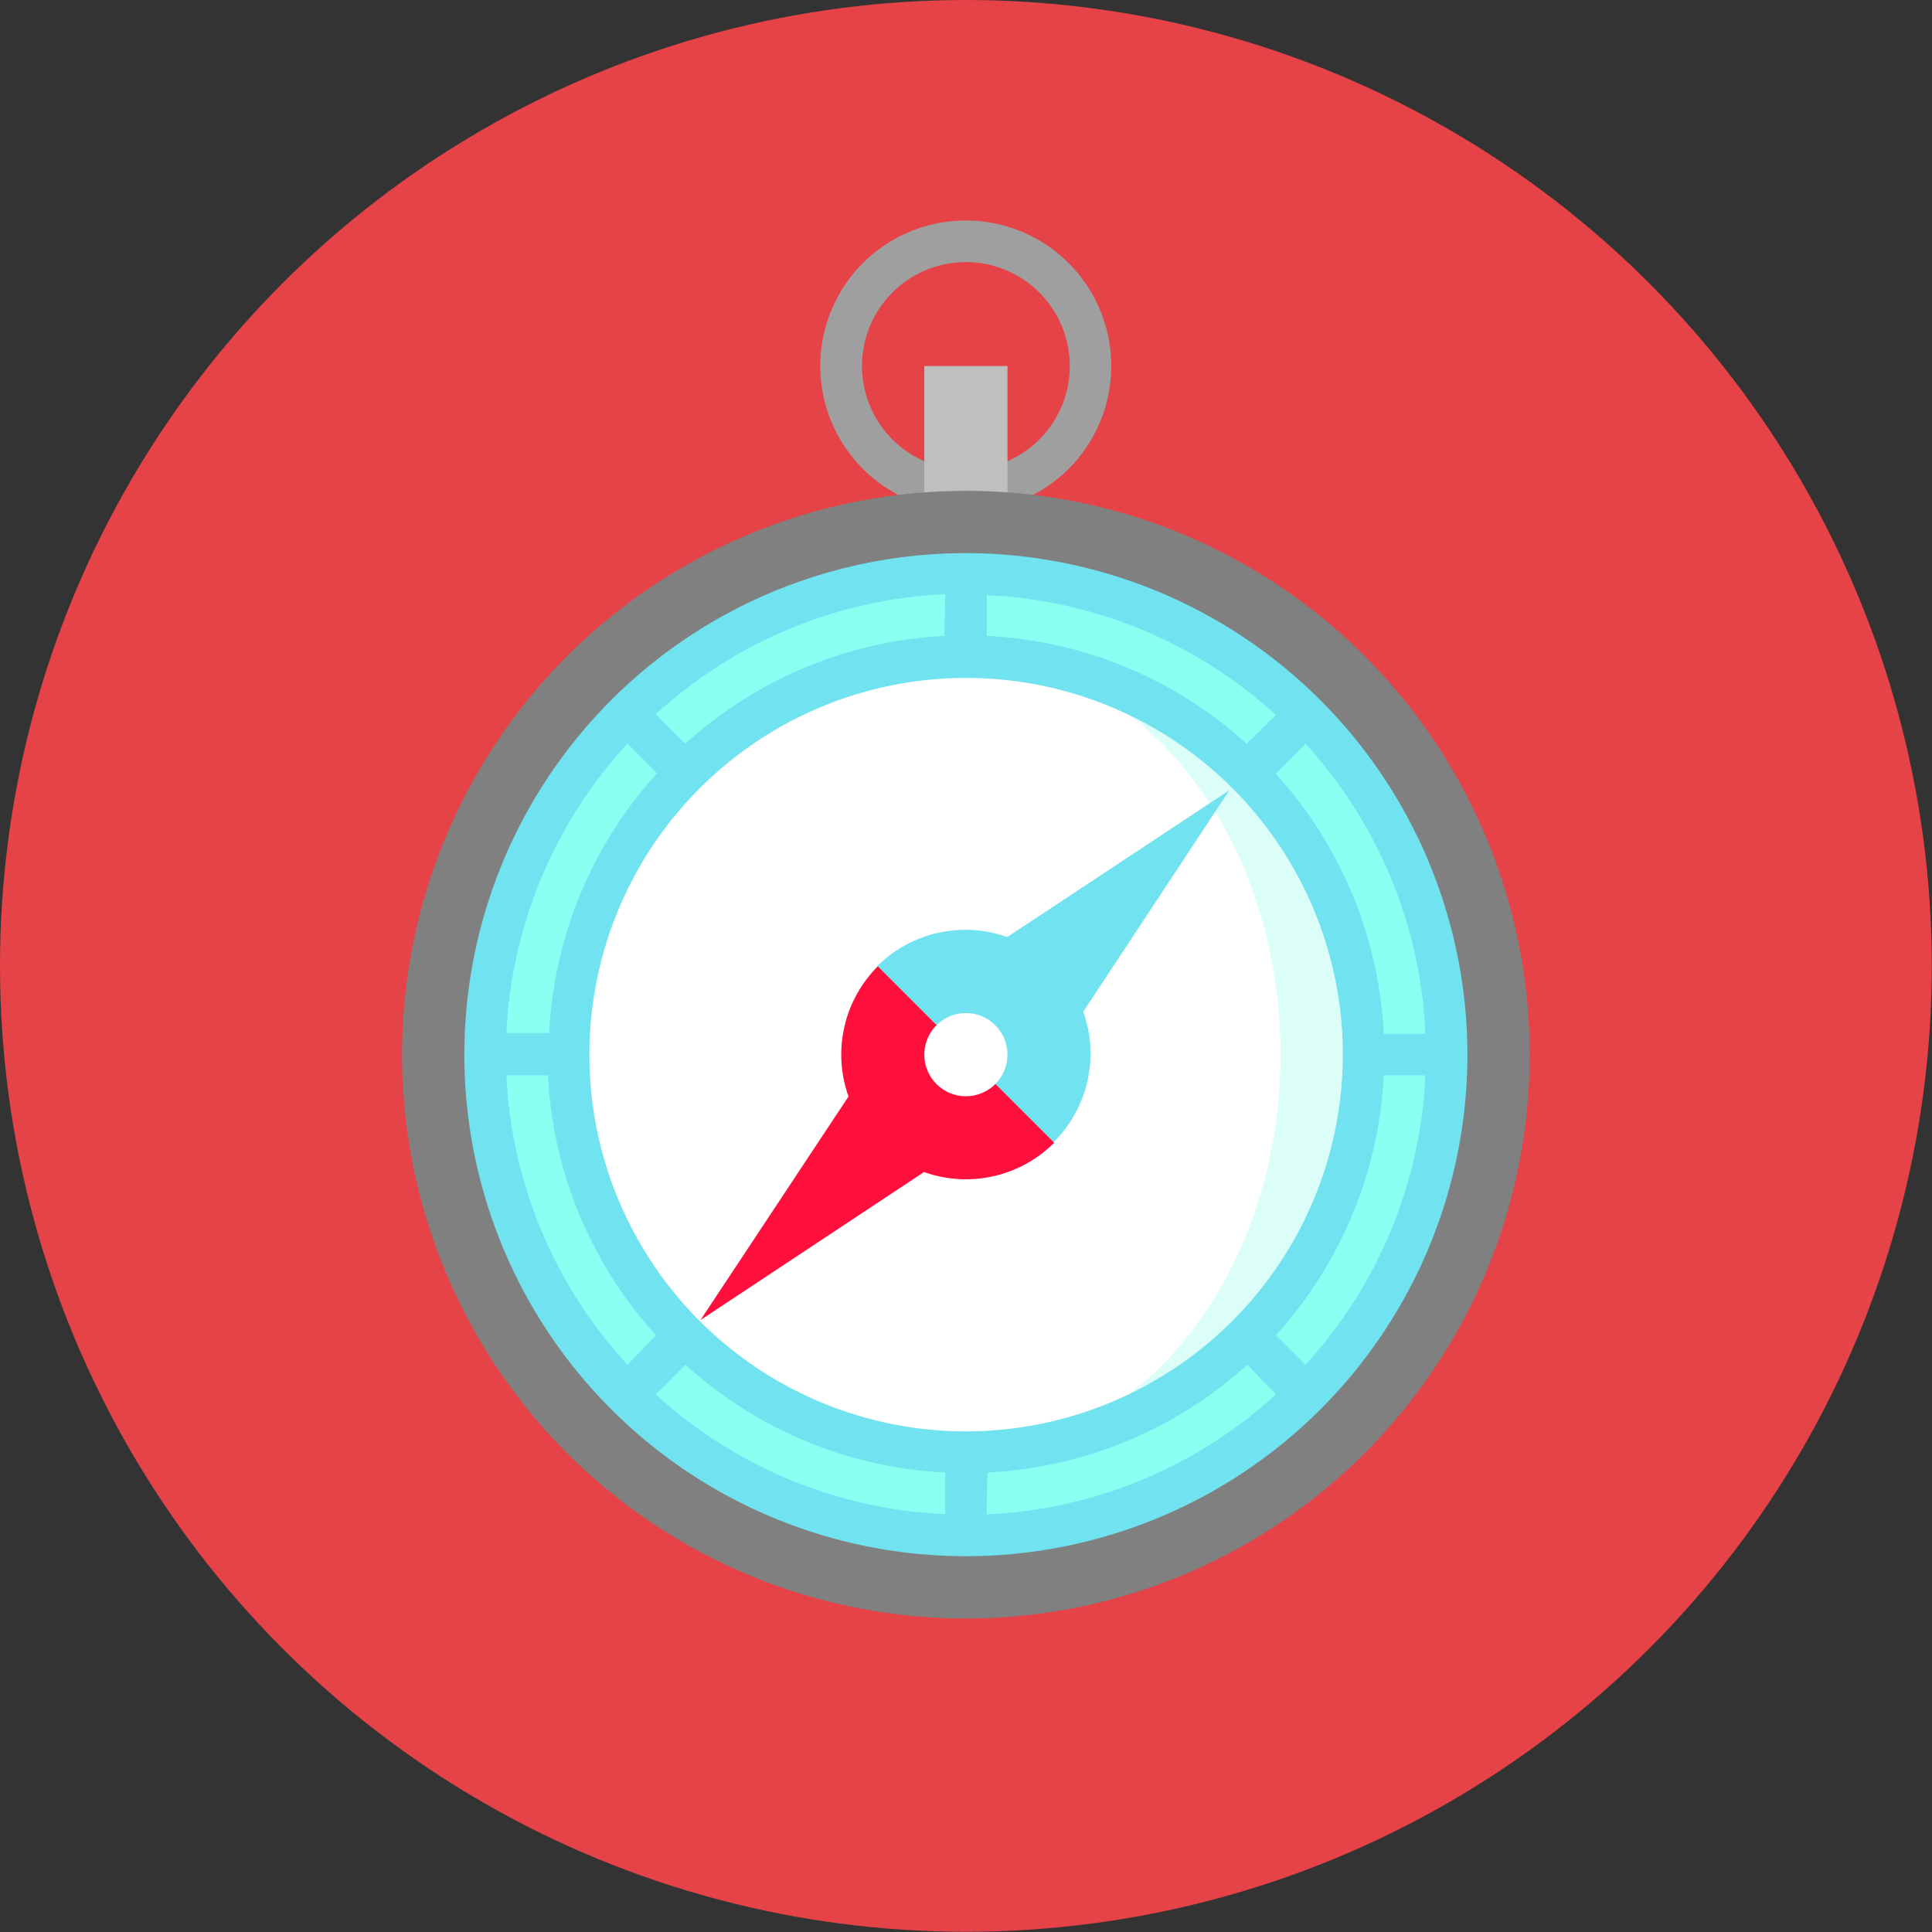 <svg xmlns="http://www.w3.org/2000/svg" viewBox="0 0 83.13 83.13"><rect x="0" y="0" width="83.13" height="83.13" fill="#333333" stroke="none"/><defs><style>.cls-1{fill:#e54347;}.cls-2{fill:#9f9f9f;}.cls-3{fill:#bfbfbf;}.cls-4{fill:gray;}.cls-5{fill:#8cfff3;}.cls-6{fill:#dbfff8;}.cls-7{fill:#fff;}.cls-8{fill:#71e2ef;}.cls-9{fill:#ff0f3b;}</style></defs><title>Ativo 4</title><g id="Camada_2" data-name="Camada 2"><g id="Camada_1-2" data-name="Camada 1"><circle class="cls-1" cx="41.56" cy="41.56" r="41.56"/><path class="cls-2" d="M43.35,21.7H39.77a.89.89,0,0,1-.3-.05,6.26,6.26,0,1,1,4.17,0A.89.89,0,0,1,43.35,21.7Zm-3.42-1.79h3.26a4.47,4.47,0,1,0-3.26,0Z"/><rect class="cls-3" x="39.77" y="15.75" width="3.58" height="9.01"/><circle class="cls-4" cx="41.56" cy="45.38" r="24.26"/><path class="cls-5" d="M41.56,66.06A20.69,20.69,0,1,1,62.25,45.38,20.71,20.71,0,0,1,41.56,66.06Z"/><path class="cls-6" d="M41.56,62.48A17.11,17.11,0,1,1,58.67,45.38,17.13,17.13,0,0,1,41.56,62.48Z"/><path class="cls-7" d="M41.74,28.27C49.12,28.39,55.1,36,55.1,45.37s-6,17-13.36,17.11h-.18a17.11,17.11,0,0,1,0-34.22Z"/><path class="cls-8" d="M52.9,34l-6.29,9.53a5.37,5.37,0,0,1-1.26,5.6L39,47.9l-1.26-6.32a5.37,5.37,0,0,1,5.6-1.26Z"/><path class="cls-9" d="M37.77,41.58l7.59,7.59a5.37,5.37,0,0,1-5.6,1.26L30.14,56.8l6.37-9.62a5.37,5.37,0,0,1,1.26-5.6Z"/><circle class="cls-7" cx="41.56" cy="45.38" r="1.79"/><path class="cls-8" d="M41.56,23.8A21.58,21.58,0,1,0,63.14,45.38,21.6,21.6,0,0,0,41.56,23.8ZM56.17,58.72,54.9,57.45a17.93,17.93,0,0,0,4.64-11.18h1.79A19.72,19.72,0,0,1,56.17,58.72ZM21.79,46.27h1.79a17.93,17.93,0,0,0,4.64,11.18L27,58.72A19.72,19.72,0,0,1,21.79,46.27ZM27,32l1.27,1.27a17.93,17.93,0,0,0-4.64,11.18H21.79A19.72,19.72,0,0,1,27,32ZM61.33,44.48H59.54A17.93,17.93,0,0,0,54.9,33.3L56.17,32A19.72,19.72,0,0,1,61.33,44.48ZM41.56,61.59A16.21,16.21,0,1,1,57.78,45.38,16.23,16.23,0,0,1,41.56,61.59ZM53.64,32a17.93,17.93,0,0,0-11.18-4.64V25.61A19.72,19.72,0,0,1,54.9,30.77Zm-13-4.64A17.93,17.93,0,0,0,29.49,32l-1.27-1.27a19.72,19.72,0,0,1,12.45-5.16ZM29.49,58.72a17.93,17.93,0,0,0,11.18,4.64v1.79A19.72,19.72,0,0,1,28.22,60Zm13,4.64a17.93,17.93,0,0,0,11.18-4.64L54.9,60a19.72,19.72,0,0,1-12.45,5.16Z"/></g></g></svg>

